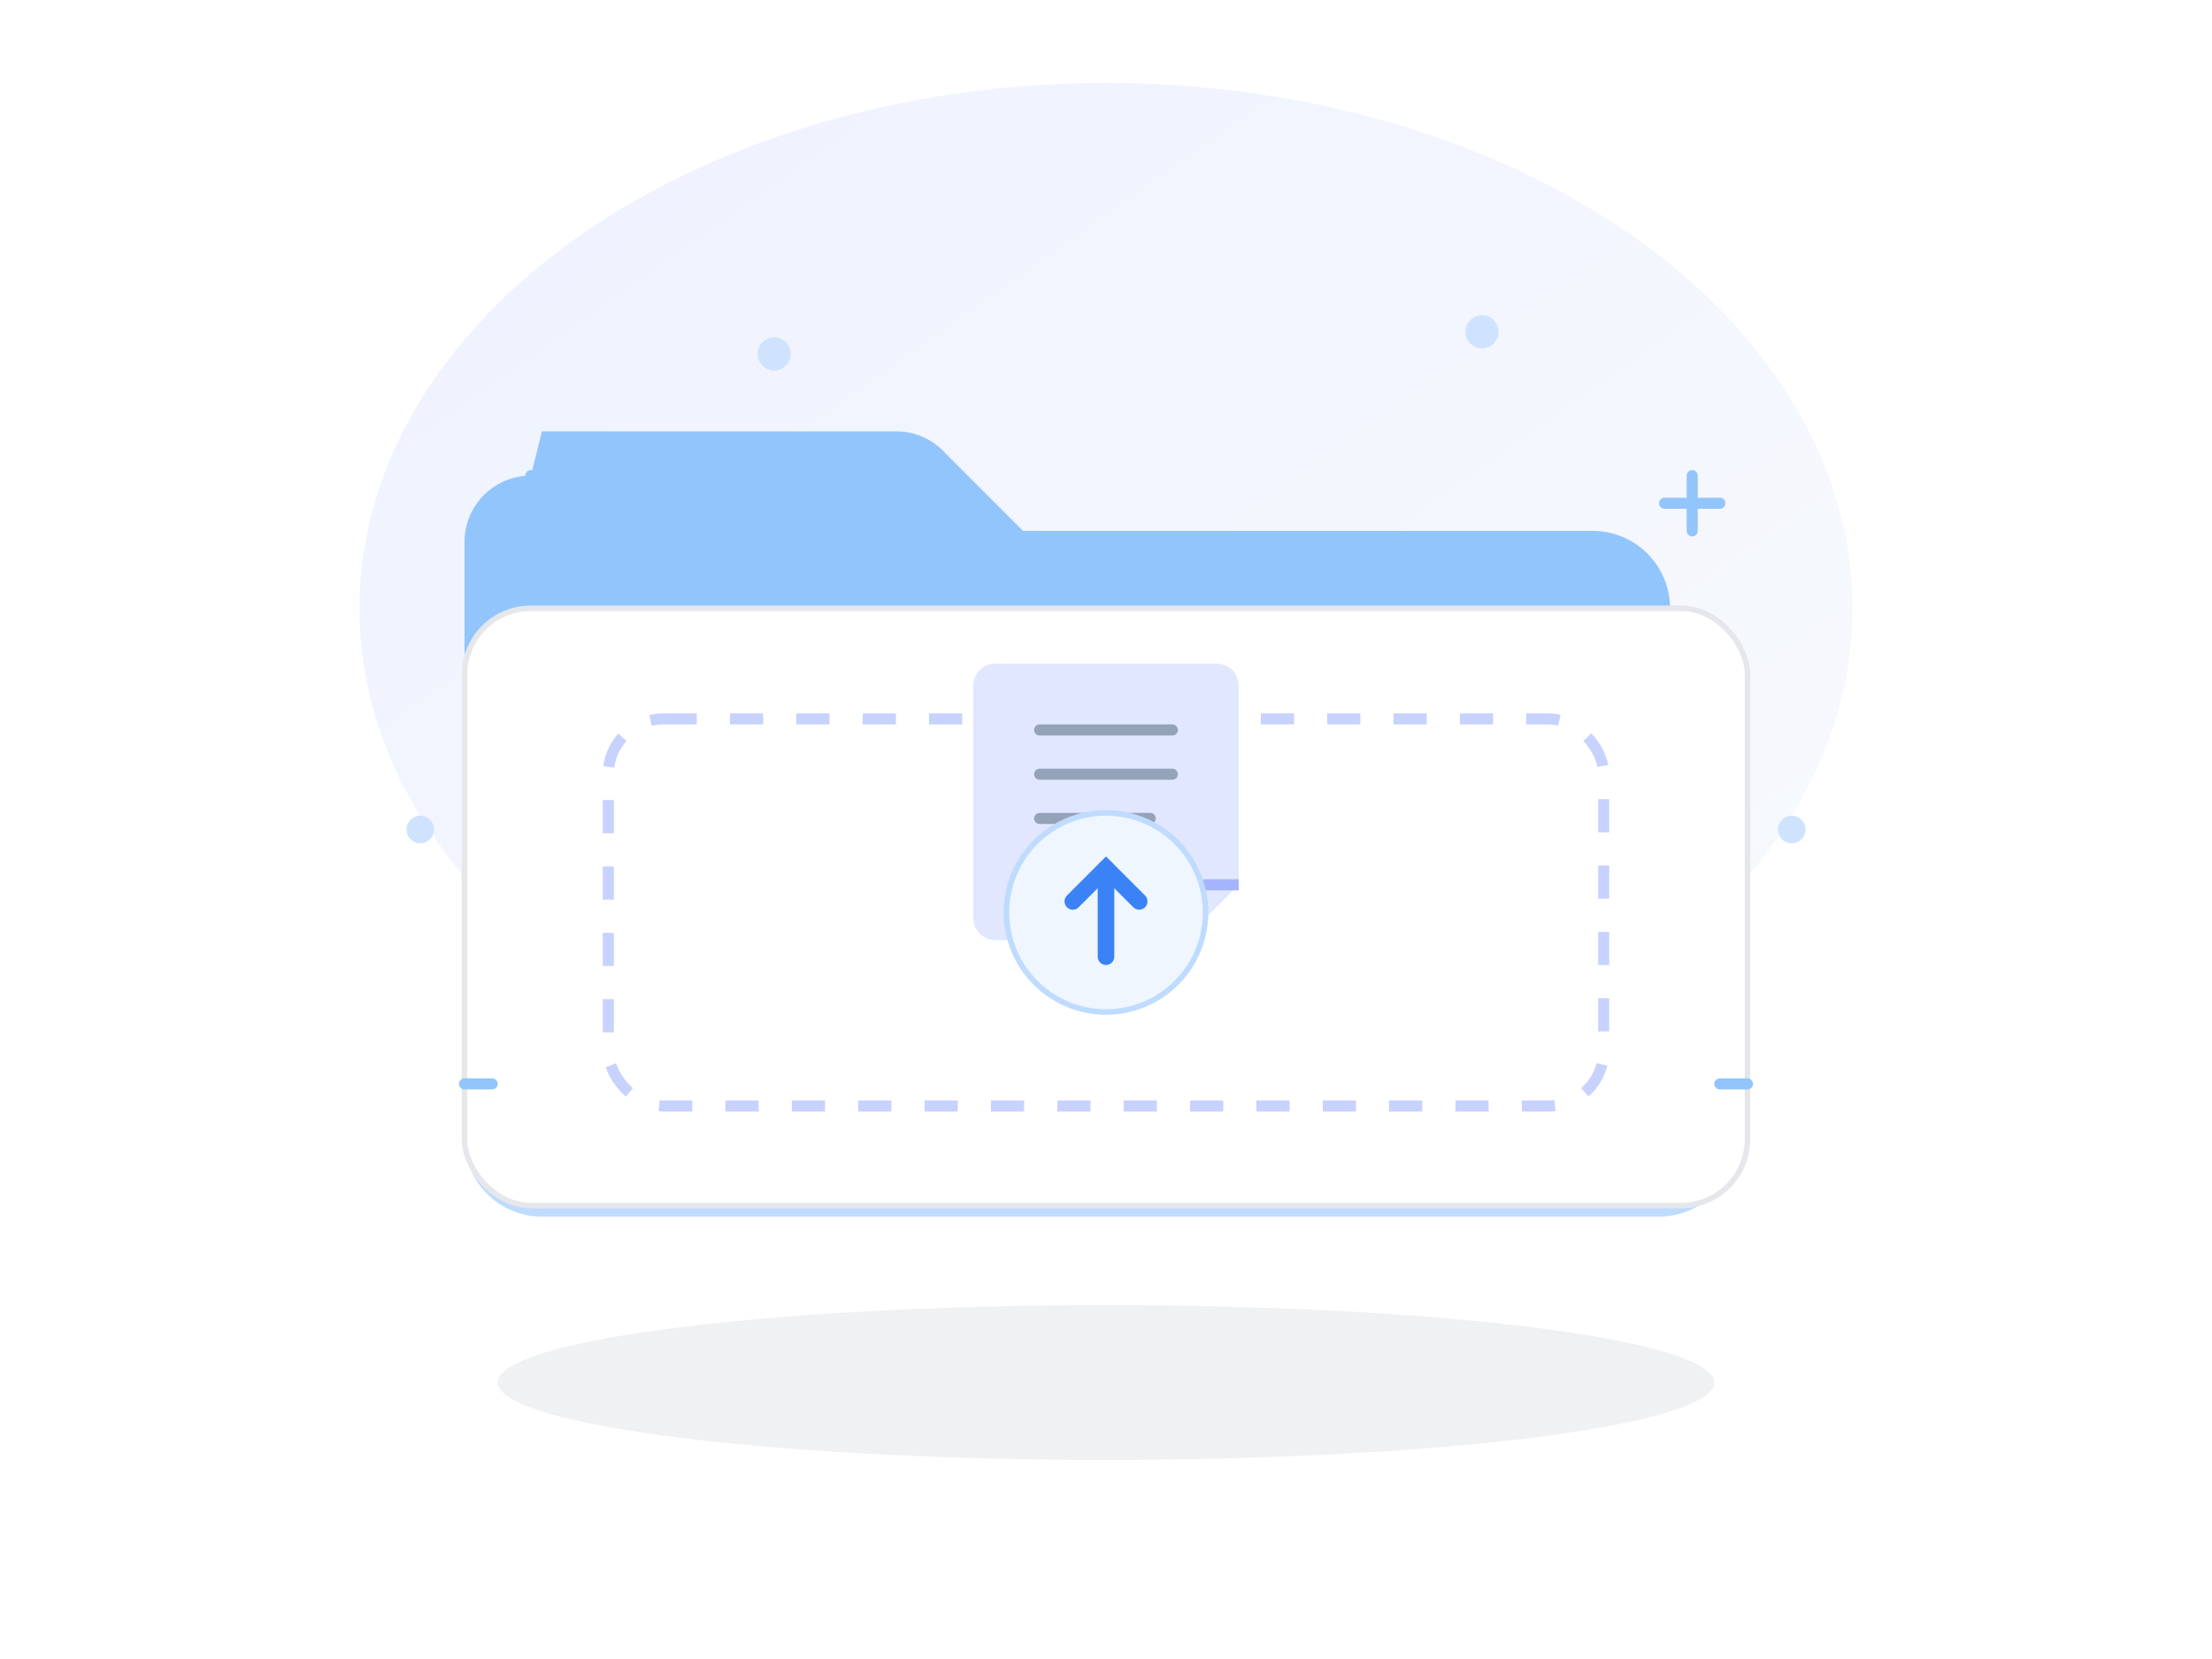 <?xml version="1.0" encoding="UTF-8"?>
<svg width="400" height="300" viewBox="0 0 400 300" xmlns="http://www.w3.org/2000/svg" role="img" aria-labelledby="title desc">
  <title id="title">Empty files — no documents yet</title>
  <desc id="desc">Use this illustration when a Files section has no content.</desc>

  <defs>
    <linearGradient id="bgGrad2" x1="0" y1="0" x2="1" y2="1">
      <stop offset="0" stop-color="#eef2ff"/>
      <stop offset="1" stop-color="#f8fafc"/>
    </linearGradient>

    <filter id="shadow2" x="-20%" y="-20%" width="140%" height="140%">
      <feDropShadow dx="0" dy="8" stdDeviation="12" flood-color="#000000" flood-opacity="0.08"/>
    </filter>

    <clipPath id="folderClip">
      <rect x="80" y="78" width="240" height="140" rx="14"/>
    </clipPath>
  </defs>

  <!-- Background blob -->
  <ellipse cx="200" cy="110" rx="135" ry="95" fill="url(#bgGrad2)"/>

  <!-- Folder -->
  <g filter="url(#shadow2)">
    <!-- Folder back -->
    <path d="M84 96 h120 a12 12 0 0 1 12 12 v6 h84 a14 14 0 0 1 14 14 v78 a14 14 0 0 1 -14 14 H98 a14 14 0 0 1 -14 -14 V110 a14 14 0 0 1 14 -14z"
          fill="#bfdbfe" />
    <!-- Tab -->
    <path d="M98 78 h64 a12 12 0 0 1 9 4 l14 14 h103 a14 14 0 0 1 14 14 v8 H84 v-20 a12 12 0 0 1 12 -12z"
          fill="#93c5fd"/>
    <!-- Folder front -->
    <rect x="84" y="110" width="232" height="108" rx="12" fill="#ffffff" stroke="#e5e7eb"/>
  </g>

  <!-- Content area (dashed box inside folder) -->
  <g clip-path="url(#folderClip)">
    <rect x="110" y="130" width="180" height="70" rx="10" fill="none" stroke="#c7d2fe" stroke-width="2" stroke-dasharray="6 6"/>
    <!-- Paper sheet -->
    <g transform="translate(180,120)">
      <path d="M0 0 h40 a4 4 0 0 1 4 4 v36 l-10 10 h-34 a4 4 0 0 1 -4 -4 V4 a4 4 0 0 1 4 -4z" fill="#e0e7ff"/>
      <path d="M44 40 h-6 a4 4 0 0 0 -4 4 v6" stroke="#a5b4fc" stroke-width="2" fill="none"/>
      <line x1="8" y1="12" x2="32" y2="12" stroke="#94a3b8" stroke-width="2" stroke-linecap="round"/>
      <line x1="8" y1="20" x2="32" y2="20" stroke="#94a3b8" stroke-width="2" stroke-linecap="round"/>
      <line x1="8" y1="28" x2="28" y2="28" stroke="#94a3b8" stroke-width="2" stroke-linecap="round"/>
    </g>
    <!-- Upload arrow (hint to add files) -->
    <g transform="translate(200,165)">
      <circle r="18" fill="#eff6ff" stroke="#bfdbfe"/>
      <path d="M0 -8 v16" stroke="#3b82f6" stroke-width="3" stroke-linecap="round"/>
      <path d="M-6 -2 l6 -6 l6 6" stroke="#3b82f6" stroke-width="3" stroke-linecap="round" fill="none"/>
    </g>
  </g>

  <!-- Decorative stars/plus -->
  <g stroke="#93c5fd" stroke-width="2" stroke-linecap="round">
    <line x1="96" y1="86" x2="96" y2="96"/>
    <line x1="91" y1="91" x2="101" y2="91"/>
    <line x1="306" y1="86" x2="306" y2="96"/>
    <line x1="301" y1="91" x2="311" y2="91"/>
    <line x1="84" y1="196" x2="89" y2="196"/>
    <line x1="311" y1="196" x2="316" y2="196"/>
  </g>

  <!-- Dots -->
  <g fill="#cfe3ff">
    <circle cx="140" cy="64" r="3"/>
    <circle cx="268" cy="60" r="3"/>
    <circle cx="324" cy="150" r="2.5"/>
    <circle cx="76"  cy="150" r="2.5"/>
  </g>

  <!-- Shadow -->
  <ellipse cx="200" cy="250" rx="110" ry="14" fill="#e5e7eb" opacity="0.6"/>
</svg>
